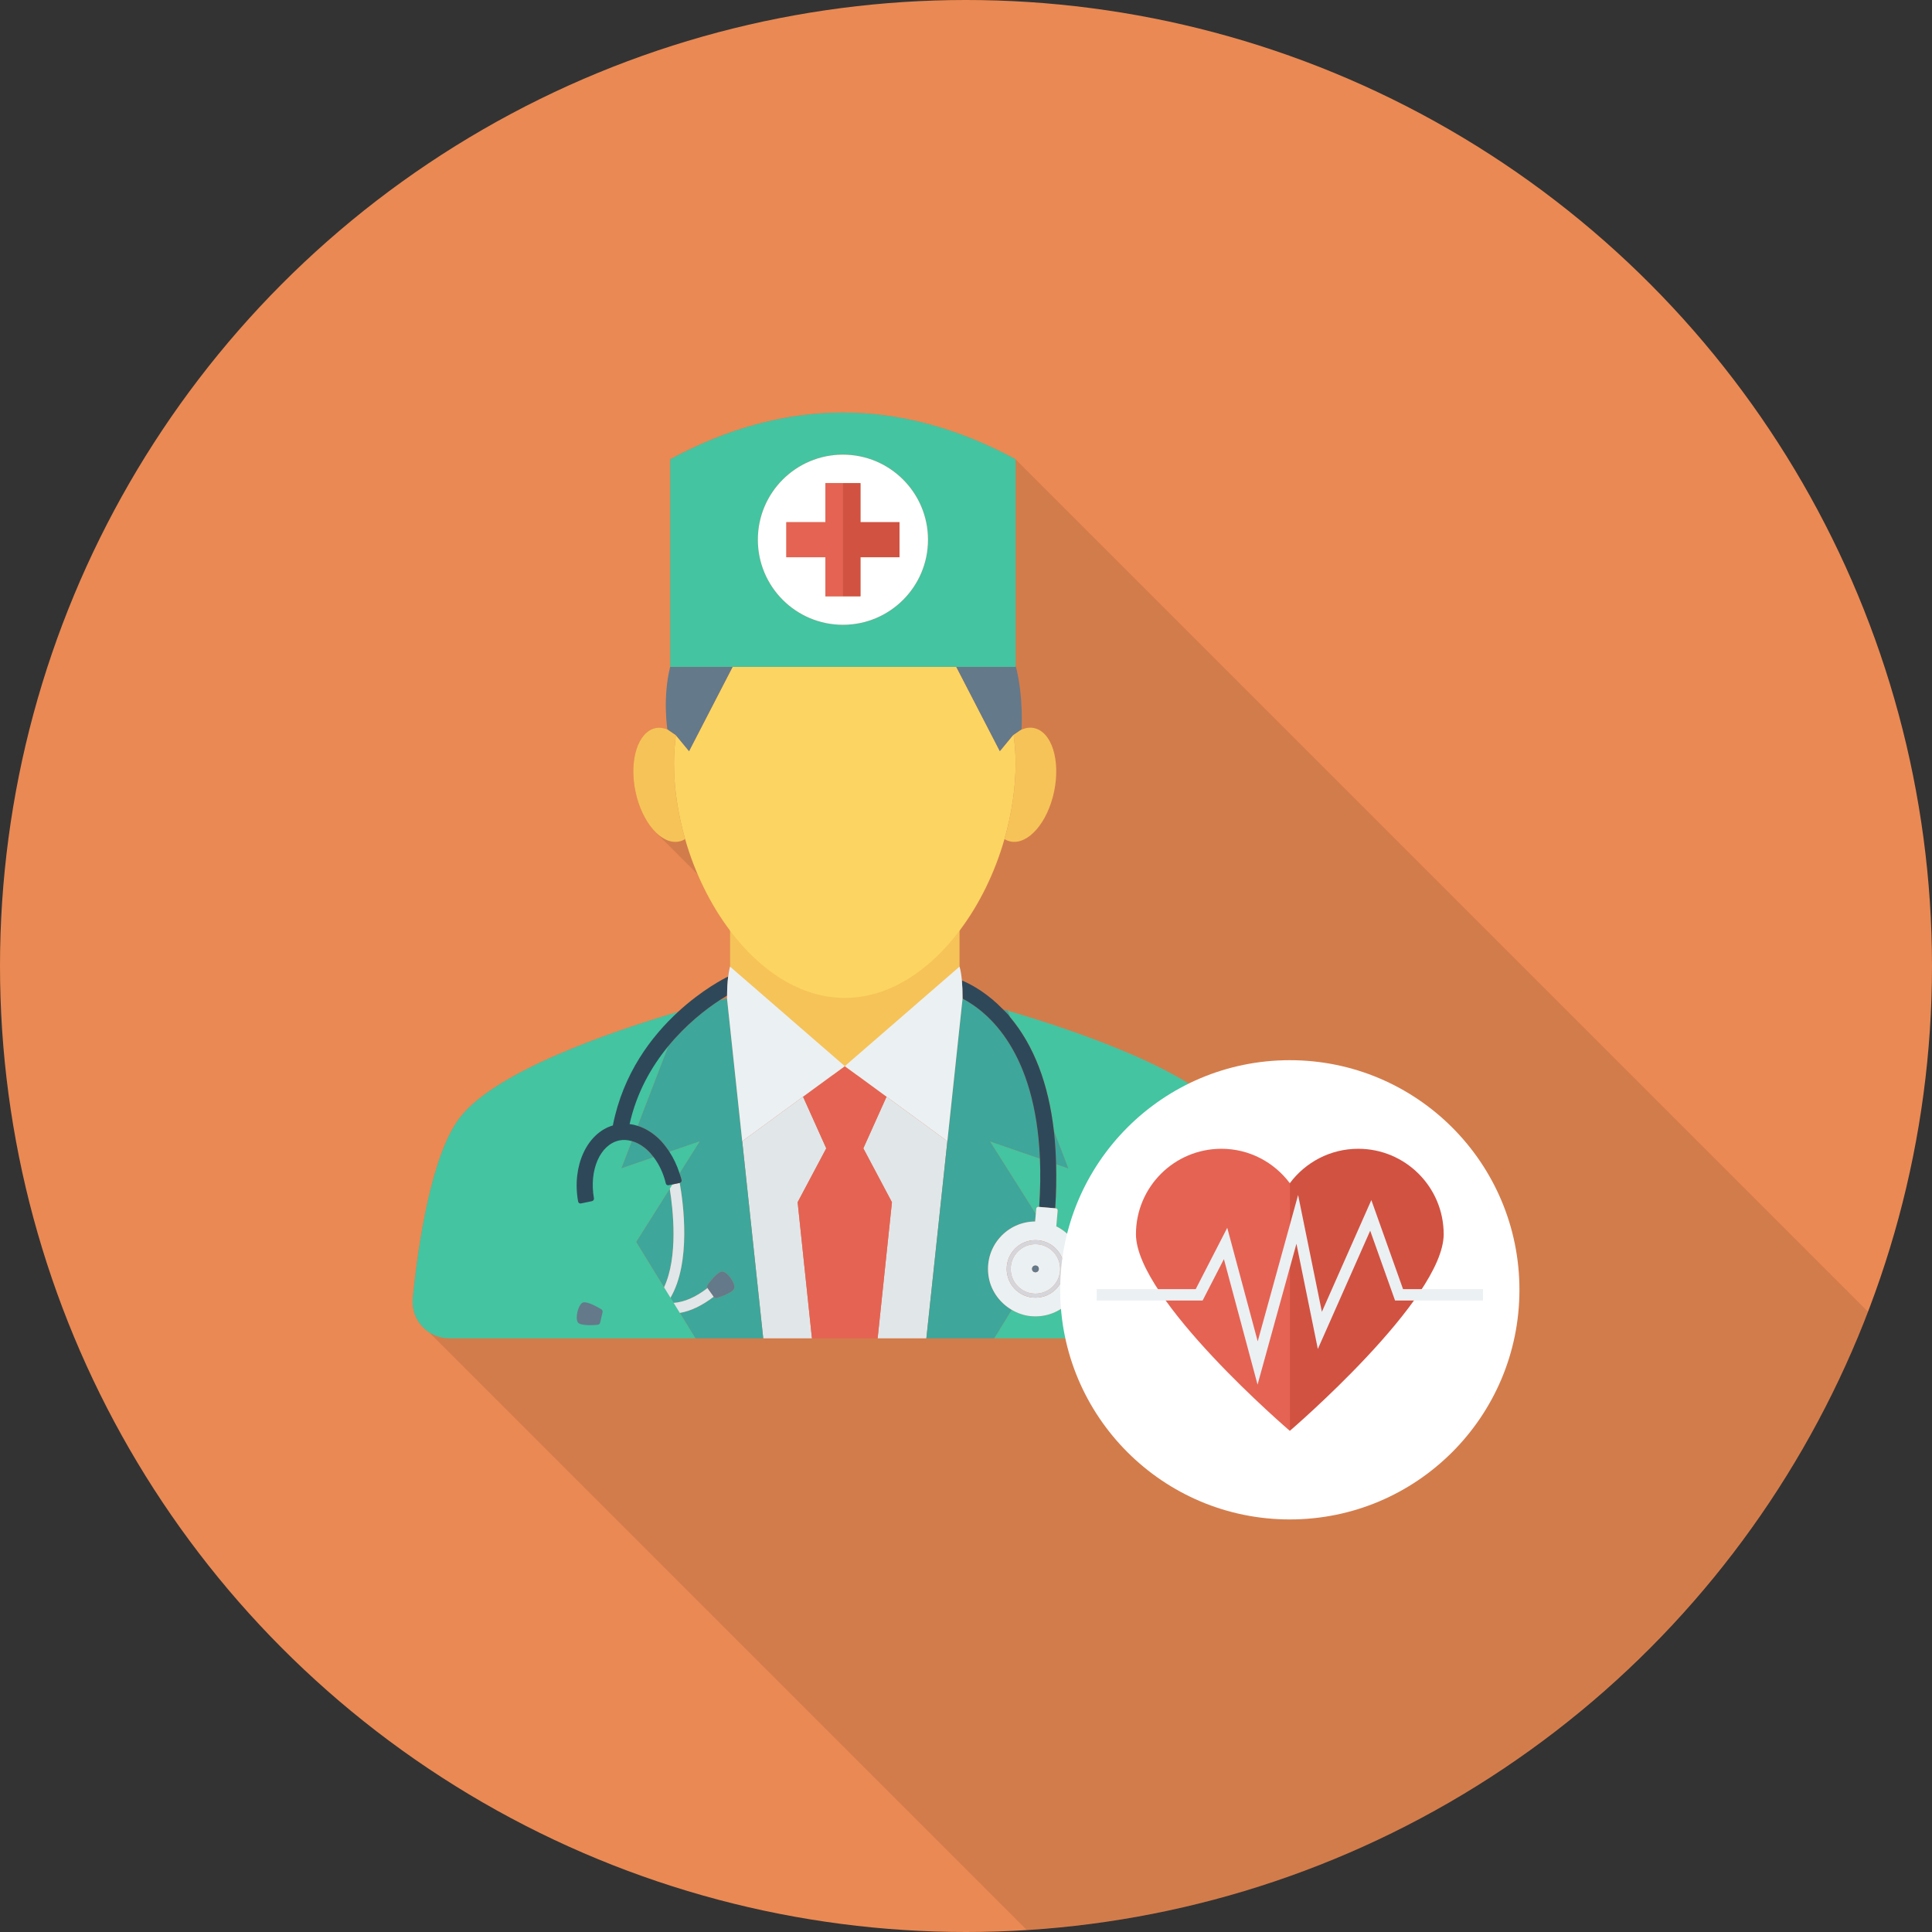 <?xml version="1.0" encoding="iso-8859-1"?>
<!-- Generator: Adobe Illustrator 19.0.0, SVG Export Plug-In . SVG Version: 6.00 Build 0)  -->
<svg version="1.1" id="Capa_1" xmlns="http://www.w3.org/2000/svg" xmlns:xlink="http://www.w3.org/1999/xlink" x="0px" y="0px"
	 viewBox="0 0 491.52 491.52" style="enable-background:new 0 0 491.52 491.52;" xml:space="preserve">
<rect x="0" y="0" width="491.52" height="491.52" fill="#333333" stroke="none"/>
<circle style="fill:#EA8953;" cx="245.76" cy="245.76" r="245.76"/>
<path style="opacity:0.1;enable-background:new    ;" d="M170.496,116.825v52.839h0.717c-1.997,7.935-1.434,15.871-1.434,15.871
	l0.102,0.102c-1.024-0.461-2.048-0.614-3.072-0.41c-4.506,0.921-6.81,8.141-5.12,16.129c0.87,4.25,2.714,7.832,4.864,10.137h0.051
	l0.563,0.614l10.291,10.291c2.253,5.222,5.018,10.087,8.294,14.388v9.114c-0.256,0.716-0.358,1.588-0.512,2.56
	c-1.024,0.461-6.605,3.327-12.749,8.96c-16.896,5.018-46.182,15.001-55.398,26.778c-7.373,9.421-10.752,32.564-12.083,46.029
	c-0.205,2.252,0.358,4.353,1.485,6.041l0.051,0.102c0.666,0.974,1.485,1.844,2.509,2.509l0.102,0.051l152.057,152.056
	c97.997-6.086,180.396-69.577,214.03-157.271l-216.89-216.89C229.069,101.004,199.782,101.004,170.496,116.825z"/>
<path style="fill:#F6C358;" d="M244.118,251.034v-19.381c-7.718,10.214-17.94,17.103-29.194,17.103s-21.475-6.889-29.194-17.104
	v19.382l29.194,25.327L244.118,251.034z"/>
<g>
	<path style="fill:#44C4A1;" d="M171.381,331.466l-0.803-1.305c-0.257,0.438-0.498,0.889-0.789,1.296
		C170.314,331.501,170.845,331.505,171.381,331.466z"/>
	<path style="fill:#44C4A1;" d="M182.97,254.539l1.988-0.543c0,0-0.682,0.167-1.896,0.482
		C183.032,254.497,183.001,254.519,182.97,254.539z"/>
	<polygon style="fill:#44C4A1;" points="184.958,253.997 184.962,254.044 184.962,254.01 	"/>
	<path style="fill:#44C4A1;" d="M312.731,284.173c-9.382-11.962-39.597-22.136-56.361-27.041l0.652,1.698
		c6.019,7.198,9.714,16.88,11.097,28.886l3.659,9.525l-3.093-1.066c0.091,3.579,0.034,7.306-0.228,11.23l0.167,0.015
		c0.28,0.025,0.486,0.271,0.462,0.55l-0.352,4.025c4.004,1.966,6.767,6.07,6.767,10.831c0,7.12-6.166,12.801-13.45,11.994
		c-1.687-0.186-3.255-0.767-4.666-1.593l-4.466,7.258h62.637c5.522,0,9.839-4.743,9.286-10.237
		C323.484,316.755,320.15,293.633,312.731,284.173z"/>
	<path style="fill:#44C4A1;" d="M264.183,307.031l0.2,0.018c0.292-4.44,0.346-8.535,0.186-12.293l-12.729-4.387l11.674,18.485
		l0.119-1.361C263.657,307.214,263.904,307.007,264.183,307.031z"/>
	<path style="fill:#44C4A1;" d="M256.346,257.126c-0.406-0.119-0.776-0.224-1.165-0.337c0.008,0.008,0.016,0.017,0.024,0.025
		L256.346,257.126z"/>
</g>
<g>
	<polygon style="fill:#E1E6E9;" points="210.209,292.147 204.305,279.011 188.83,290.337 194.174,340.483 206.568,340.483 
		202.928,305.861 	"/>
	<polygon style="fill:#E1E6E9;" points="225.543,279.011 219.639,292.147 226.919,305.861 223.279,340.483 235.674,340.483 
		241.018,290.337 	"/>
</g>
<g>
	<path style="fill:#F6C358;" d="M258.381,194.194c0,6.43-1.032,12.976-2.835,19.281c0.472,0.282,0.973,0.496,1.511,0.607
		c4.487,0.934,9.469-4.769,11.126-12.738c1.657-7.967-0.637-15.183-5.125-16.117c-1.184-0.246-2.399-0.007-3.581,0.59l-1.601,1.1
		C258.174,189.25,258.381,191.65,258.381,194.194z"/>
	<path style="fill:#F6C358;" d="M171.956,187.037l-0.015-0.018l-2.045-1.405c-1.031-0.428-2.081-0.599-3.106-0.386
		c-4.488,0.933-6.782,8.15-5.125,16.117c1.657,7.969,6.638,13.672,11.126,12.738c0.538-0.112,1.039-0.325,1.51-0.607
		c-1.803-6.305-2.834-12.851-2.834-19.281C171.467,191.693,171.667,189.332,171.956,187.037z"/>
</g>
<path style="fill:#FCD462;" d="M214.924,253.876c11.254,0,21.476-6.888,29.194-17.103c5.036-6.664,8.98-14.731,11.428-23.298
	c1.803-6.305,2.835-12.851,2.835-19.281c0-2.545-0.206-4.945-0.505-7.276l-0.146,0.1l-3.36,4.079l-11.083-21.443h-56.904
	l-11.082,21.443l-3.345-4.061c-0.289,2.295-0.489,4.656-0.489,7.157c0,6.43,1.031,12.976,2.834,19.281
	c2.449,8.567,6.393,16.633,11.429,23.297C193.448,246.987,203.669,253.876,214.924,253.876z"/>
<g>
	<path style="fill:#64798A;" d="M171.956,187.037l3.345,4.061l11.082-21.443l-15.887,0.008c-1.977,7.933-0.706,15.878-0.706,15.878
		l0.105,0.072l2.045,1.405L171.956,187.037z"/>
	<path style="fill:#64798A;" d="M243.287,169.655l11.083,21.443l3.36-4.079l0.146-0.1l1.601-1.1l0.404-0.277
		c0,0,0.584-8.191-1.5-16.239v0.353H243.287z"/>
</g>
<path style="fill:#44C4A1;" d="M243.287,169.655h15.093v-0.353V116.83c-29.289-15.826-58.577-15.826-87.864,0l-0.001,52.826l0,0
	h15.867H243.287z M214.448,115.668c11.951,0,21.64,9.688,21.64,21.64c0,11.951-9.689,21.639-21.64,21.639
	c-11.951,0-21.639-9.689-21.639-21.639C192.809,125.357,202.497,115.668,214.448,115.668z"/>
<path style="fill:#FFFFFF;" d="M214.448,158.948c11.951,0,21.64-9.689,21.64-21.639c0-11.952-9.689-21.64-21.64-21.64
	c-11.951,0-21.639,9.688-21.639,21.64C192.809,149.259,202.497,158.948,214.448,158.948z M200.059,132.852h9.933v-9.933h4.456h4.456
	v9.933h9.933v8.911h-9.933v9.934h-4.456h-4.456v-9.934h-9.933V132.852z"/>
<polygon style="fill:#E56353;" points="209.992,151.697 214.448,151.697 214.448,122.918 209.992,122.918 209.992,132.852 
	200.059,132.852 200.059,141.763 209.992,141.763 "/>
<polygon style="fill:#D15241;" points="218.904,151.697 218.904,141.763 228.837,141.763 228.837,132.852 218.904,132.852 
	218.904,122.918 214.448,122.918 214.448,151.697 "/>
<g>
	<path style="fill:#3EA69B;" d="M166.303,294.403c-0.522-0.687-1.083-1.326-1.695-1.885c-1.23-1.124-2.547-1.843-3.872-2.215
		l-2.665,6.938L166.303,294.403z"/>
	<path style="fill:#3EA69B;" d="M168.941,327.5c3.637-7.728,2.296-19.774,1.451-25.071l-8.55,13.537L168.941,327.5z"/>
	<path style="fill:#3EA69B;" d="M184.962,254.044l-0.005-0.047l-1.988,0.543c-3.433,2.247-8.408,6.076-12.962,11.625l-7.784,20.265
		c1.799,0.571,3.547,1.59,5.152,3.056c1.107,1.01,2.059,2.231,2.922,3.541l7.71-2.658l-5.133,8.126
		c0.181,0.57,0.39,1.124,0.529,1.714c0.078,0.333-0.141,0.667-0.476,0.738c0.914,5.127,2.95,20.175-2.35,29.214l0.803,1.305
		c2.744-0.194,5.631-1.457,8.63-3.785c-0.157-0.242-0.16-0.552,0.012-0.785c0.736-1.001,2.684-3.491,3.791-3.378
		c1.278,0.131,3.279,2.929,2.988,4.182c-0.252,1.084-3.238,2.12-4.424,2.491c-0.287,0.09-0.596-0.016-0.771-0.26l-0.025-0.036
		c-2.933,2.257-5.816,3.642-8.626,4.129l3.976,6.46h17.244l-5.344-50.146L184.962,254.044z"/>
	<path style="fill:#3EA69B;" d="M256.525,258.172c0.179,0.205,0.323,0.449,0.497,0.657l-0.652-1.698h-0.001l-0.024-0.006
		l-1.142-0.312C255.645,257.268,256.086,257.669,256.525,258.172z"/>
	<path style="fill:#3EA69B;" d="M251.436,324.216c-0.813-7.262,4.826-13.411,11.912-13.457l0.166-1.904L251.84,290.37l12.729,4.387
		c-1.151-27.069-12.926-37.14-19.685-40.702l-3.866,36.283l-5.344,50.146h17.243l4.466-7.258
		C254.174,331.347,251.865,328.055,251.436,324.216z"/>
	<path style="fill:#3EA69B;" d="M271.777,297.241l-3.659-9.525c0.31,2.698,0.491,5.526,0.565,8.459L271.777,297.241z"/>
</g>
<polygon style="fill:#E56353;" points="219.639,292.147 225.543,279.011 214.924,271.241 204.305,279.011 210.209,292.147 
	202.928,305.861 206.568,340.483 214.924,340.483 223.279,340.483 226.919,305.861 "/>
<path style="fill:#2F4859;" d="M244.885,254.047l-0.001,0.007c6.759,3.562,18.533,13.633,19.685,40.702
	c0.16,3.758,0.107,7.853-0.186,12.293l4.073,0.355c0.262-3.924,0.319-7.651,0.228-11.23c-0.075-2.933-0.255-5.76-0.565-8.459
	c-1.382-12.005-5.078-21.687-11.097-28.886c-0.175-0.209-0.318-0.453-0.497-0.657c-0.439-0.503-0.88-0.905-1.321-1.358
	c-0.008-0.008-0.016-0.017-0.024-0.025c-3.872-3.985-7.725-6.201-10.467-7.356c0.121,1.363,0.174,2.908,0.172,4.577
	C244.885,254.023,244.885,254.035,244.885,254.047z"/>
<path style="fill:#E1E6E9;" d="M170.239,301.506c0.049,0.282,0.098,0.58,0.153,0.923c0.845,5.297,2.186,17.343-1.451,25.071
	c-0.569,1.209-1.289,2.278-2.123,3.231c-9.413-3.768-14.754-20.275-16.147-25.177c-0.016,0.004-0.022,0.023-0.039,0.026
	l-2.651,0.551c1.354,4.881,6.58,21.37,16.482,26.549c-2.826,1.761-6.551,2.183-11.168,1.181l-0.61,2.645
	c-0.004,0.014-0.017,0.021-0.021,0.036c1.902,0.417,3.703,0.655,5.368,0.655c3.833,0,7.002-1.153,9.528-3.352
	c1.025,0.256,2.058,0.425,3.107,0.425c0.756,0,1.522-0.115,2.289-0.248c2.81-0.486,5.693-1.871,8.626-4.129l-1.561-2.185
	c-0.006-0.01-0.004-0.021-0.009-0.029c-2.999,2.328-5.885,3.591-8.63,3.785c-0.536,0.039-1.067,0.035-1.592-0.008
	c0.291-0.408,0.532-0.858,0.789-1.296c5.3-9.039,3.264-24.087,2.35-29.214h-0.001L170.239,301.506z"/>
<path style="fill:#44C4A1;" d="M168.94,327.5l-7.097-11.534l8.549-13.538l0,0l7.616-12.06l-11.705,4.035v-0.001l-8.232,2.837
	l4.152-10.81l0,0l7.785-20.266l2.505-8.745c-16.93,5.003-46.186,15.011-55.396,26.754c-7.419,9.46-10.752,32.582-12.109,46.073
	c-0.552,5.495,3.764,10.237,9.285,10.237h19.65h42.988L168.94,327.5L168.94,327.5z"/>
<path style="fill:#2F4859;" d="M155.915,286.324c-6.604,1.957-10.464,10.338-8.836,19.355c0.061,0.338,0.396,0.557,0.731,0.488
	l0.171-0.036l2.651-0.551c0.017-0.003,0.023-0.022,0.039-0.026c0.297-0.088,0.489-0.374,0.434-0.685
	c-1.272-7.175,1.562-13.719,6.474-14.739c1.031-0.214,2.097-0.124,3.157,0.173c1.326,0.372,2.642,1.092,3.872,2.215
	c0.612,0.56,1.173,1.198,1.695,1.885c1.412,1.86,2.483,4.141,3.085,6.668c0.077,0.323,0.39,0.531,0.716,0.463l0.135-0.028
	l2.688-0.559h0.001c0.335-0.071,0.554-0.404,0.476-0.738c-0.139-0.59-0.348-1.144-0.529-1.714c-0.628-1.988-1.496-3.824-2.577-5.469
	c-0.863-1.31-1.815-2.531-2.922-3.541c-1.605-1.466-3.353-2.485-5.152-3.056c-0.678-0.216-1.361-0.379-2.05-0.462
	c1.824-8.152,5.639-14.692,9.834-19.803c4.554-5.549,9.529-9.379,12.962-11.625c0.031-0.02,0.062-0.042,0.092-0.061
	c0.706-0.46,1.362-0.872,1.913-1.198c0.016-1.809,0.106-3.44,0.282-4.841c-1.046,0.507-6.611,3.345-12.743,8.98
	C165.824,263.567,158.533,273.006,155.915,286.324z"/>
<g>
	<path style="fill:#64798A;" d="M181.581,329.894l0.025,0.036c0.175,0.244,0.484,0.35,0.771,0.26
		c1.186-0.371,4.172-1.407,4.424-2.491c0.291-1.252-1.71-4.051-2.988-4.182c-1.107-0.113-3.056,2.376-3.791,3.378
		c-0.172,0.233-0.169,0.544-0.012,0.785c0.006,0.008,0.003,0.019,0.009,0.029L181.581,329.894z"/>
	<path style="fill:#64798A;" d="M153.295,333.861l0.004-0.014c0.067-0.293-0.058-0.595-0.314-0.751
		c-1.064-0.643-3.817-2.194-4.797-1.667c-1.13,0.61-1.904,3.963-1.156,5.008c0.649,0.904,3.804,0.716,5.042,0.604
		c0.284-0.025,0.509-0.229,0.59-0.5c0.004-0.015,0.017-0.022,0.021-0.036L153.295,333.861z"/>
</g>
<path style="fill:#EBF0F3;" d="M264.183,307.031c-0.279-0.024-0.526,0.183-0.55,0.462l-0.119,1.361l-0.166,1.904
	c-7.086,0.046-12.724,6.195-11.912,13.457c0.429,3.839,2.738,7.131,5.947,9.01c1.412,0.826,2.979,1.407,4.666,1.593
	c7.284,0.807,13.45-4.873,13.45-11.994c0-4.761-2.763-8.866-6.767-10.831l0.352-4.025c0.024-0.279-0.182-0.525-0.462-0.55
	l-0.167-0.015l-4.073-0.355L264.183,307.031z M270.742,322.825c0,4.04-3.274,7.314-7.313,7.314c-4.039,0-7.315-3.274-7.315-7.314
	c0-4.04,3.275-7.314,7.315-7.314C267.468,315.511,270.742,318.786,270.742,322.825z"/>
<path style="fill:#D5D6DB;" d="M263.429,315.511c-4.039,0-7.315,3.275-7.315,7.314c0,4.04,3.275,7.314,7.315,7.314
	c4.039,0,7.313-3.274,7.313-7.314C270.742,318.786,267.468,315.511,263.429,315.511z M269.723,322.825
	c0,3.475-2.818,6.293-6.293,6.293c-3.476,0-6.295-2.819-6.295-6.293c0-3.476,2.818-6.294,6.295-6.294
	C266.905,316.531,269.723,319.349,269.723,322.825z"/>
<path style="fill:#EBF0F3;" d="M263.429,316.531c-3.476,0-6.295,2.818-6.295,6.294c0,3.475,2.818,6.293,6.295,6.293
	c3.475,0,6.293-2.819,6.293-6.293C269.723,319.349,266.905,316.531,263.429,316.531z M263.429,323.684
	c-0.475,0-0.86-0.384-0.86-0.859c0-0.475,0.385-0.861,0.86-0.861c0.475,0,0.86,0.386,0.86,0.861
	C264.289,323.3,263.904,323.684,263.429,323.684z"/>
<circle style="fill:#64798A;" cx="263.424" cy="322.816" r="0.86"/>
<g>
	<path style="fill:#EBF0F3;" d="M184.962,254.01c0,0.01,0,0.023,0,0.023l3.868,36.304l15.475-11.326l10.619-7.771l-29.194-25.327
		c-0.208,0.699-0.354,1.575-0.474,2.525c-0.176,1.402-0.266,3.032-0.282,4.841C184.973,253.528,184.962,253.757,184.962,254.01z"/>
	<path style="fill:#EBF0F3;" d="M214.924,271.241l10.619,7.771l15.475,11.326l3.866-36.283l0.001-0.007c0,0,0.001-0.024,0.001-0.036
		c0.002-1.67-0.051-3.214-0.172-4.577c-0.122-1.381-0.315-2.576-0.595-3.519L214.924,271.241z"/>
</g>
<circle style="fill:#FFFFFF;" cx="328.141" cy="328.141" r="58.419"/>
<path style="fill:#E56353;" d="M310.733,292.259c-12.005,0-21.737,9.732-21.737,21.737c0,16.526,39.14,50.022,39.146,50.027v-63.005
	C324.178,295.711,317.866,292.259,310.733,292.259z"/>
<path style="fill:#D15241;" d="M345.55,292.259c-7.134,0-13.445,3.452-17.408,8.759l0,0v63.005v0c0,0,39.145-33.5,39.145-50.027
	C367.287,301.991,357.555,292.259,345.55,292.259z"/>
<polygon style="fill:#EBF0F3;" points="319.935,352.266 311.373,320.338 305.961,330.863 278.998,330.863 278.998,327.972 
	304.2,327.972 312.225,312.36 319.974,341.257 330.25,304.016 336.3,333.739 348.884,305.306 356.952,327.972 377.284,327.972 
	377.284,330.863 354.915,330.863 348.591,313.106 335.272,343.196 329.827,316.426 "/>
<g>
</g>
<g>
</g>
<g>
</g>
<g>
</g>
<g>
</g>
<g>
</g>
<g>
</g>
<g>
</g>
<g>
</g>
<g>
</g>
<g>
</g>
<g>
</g>
<g>
</g>
<g>
</g>
<g>
</g>
</svg>
